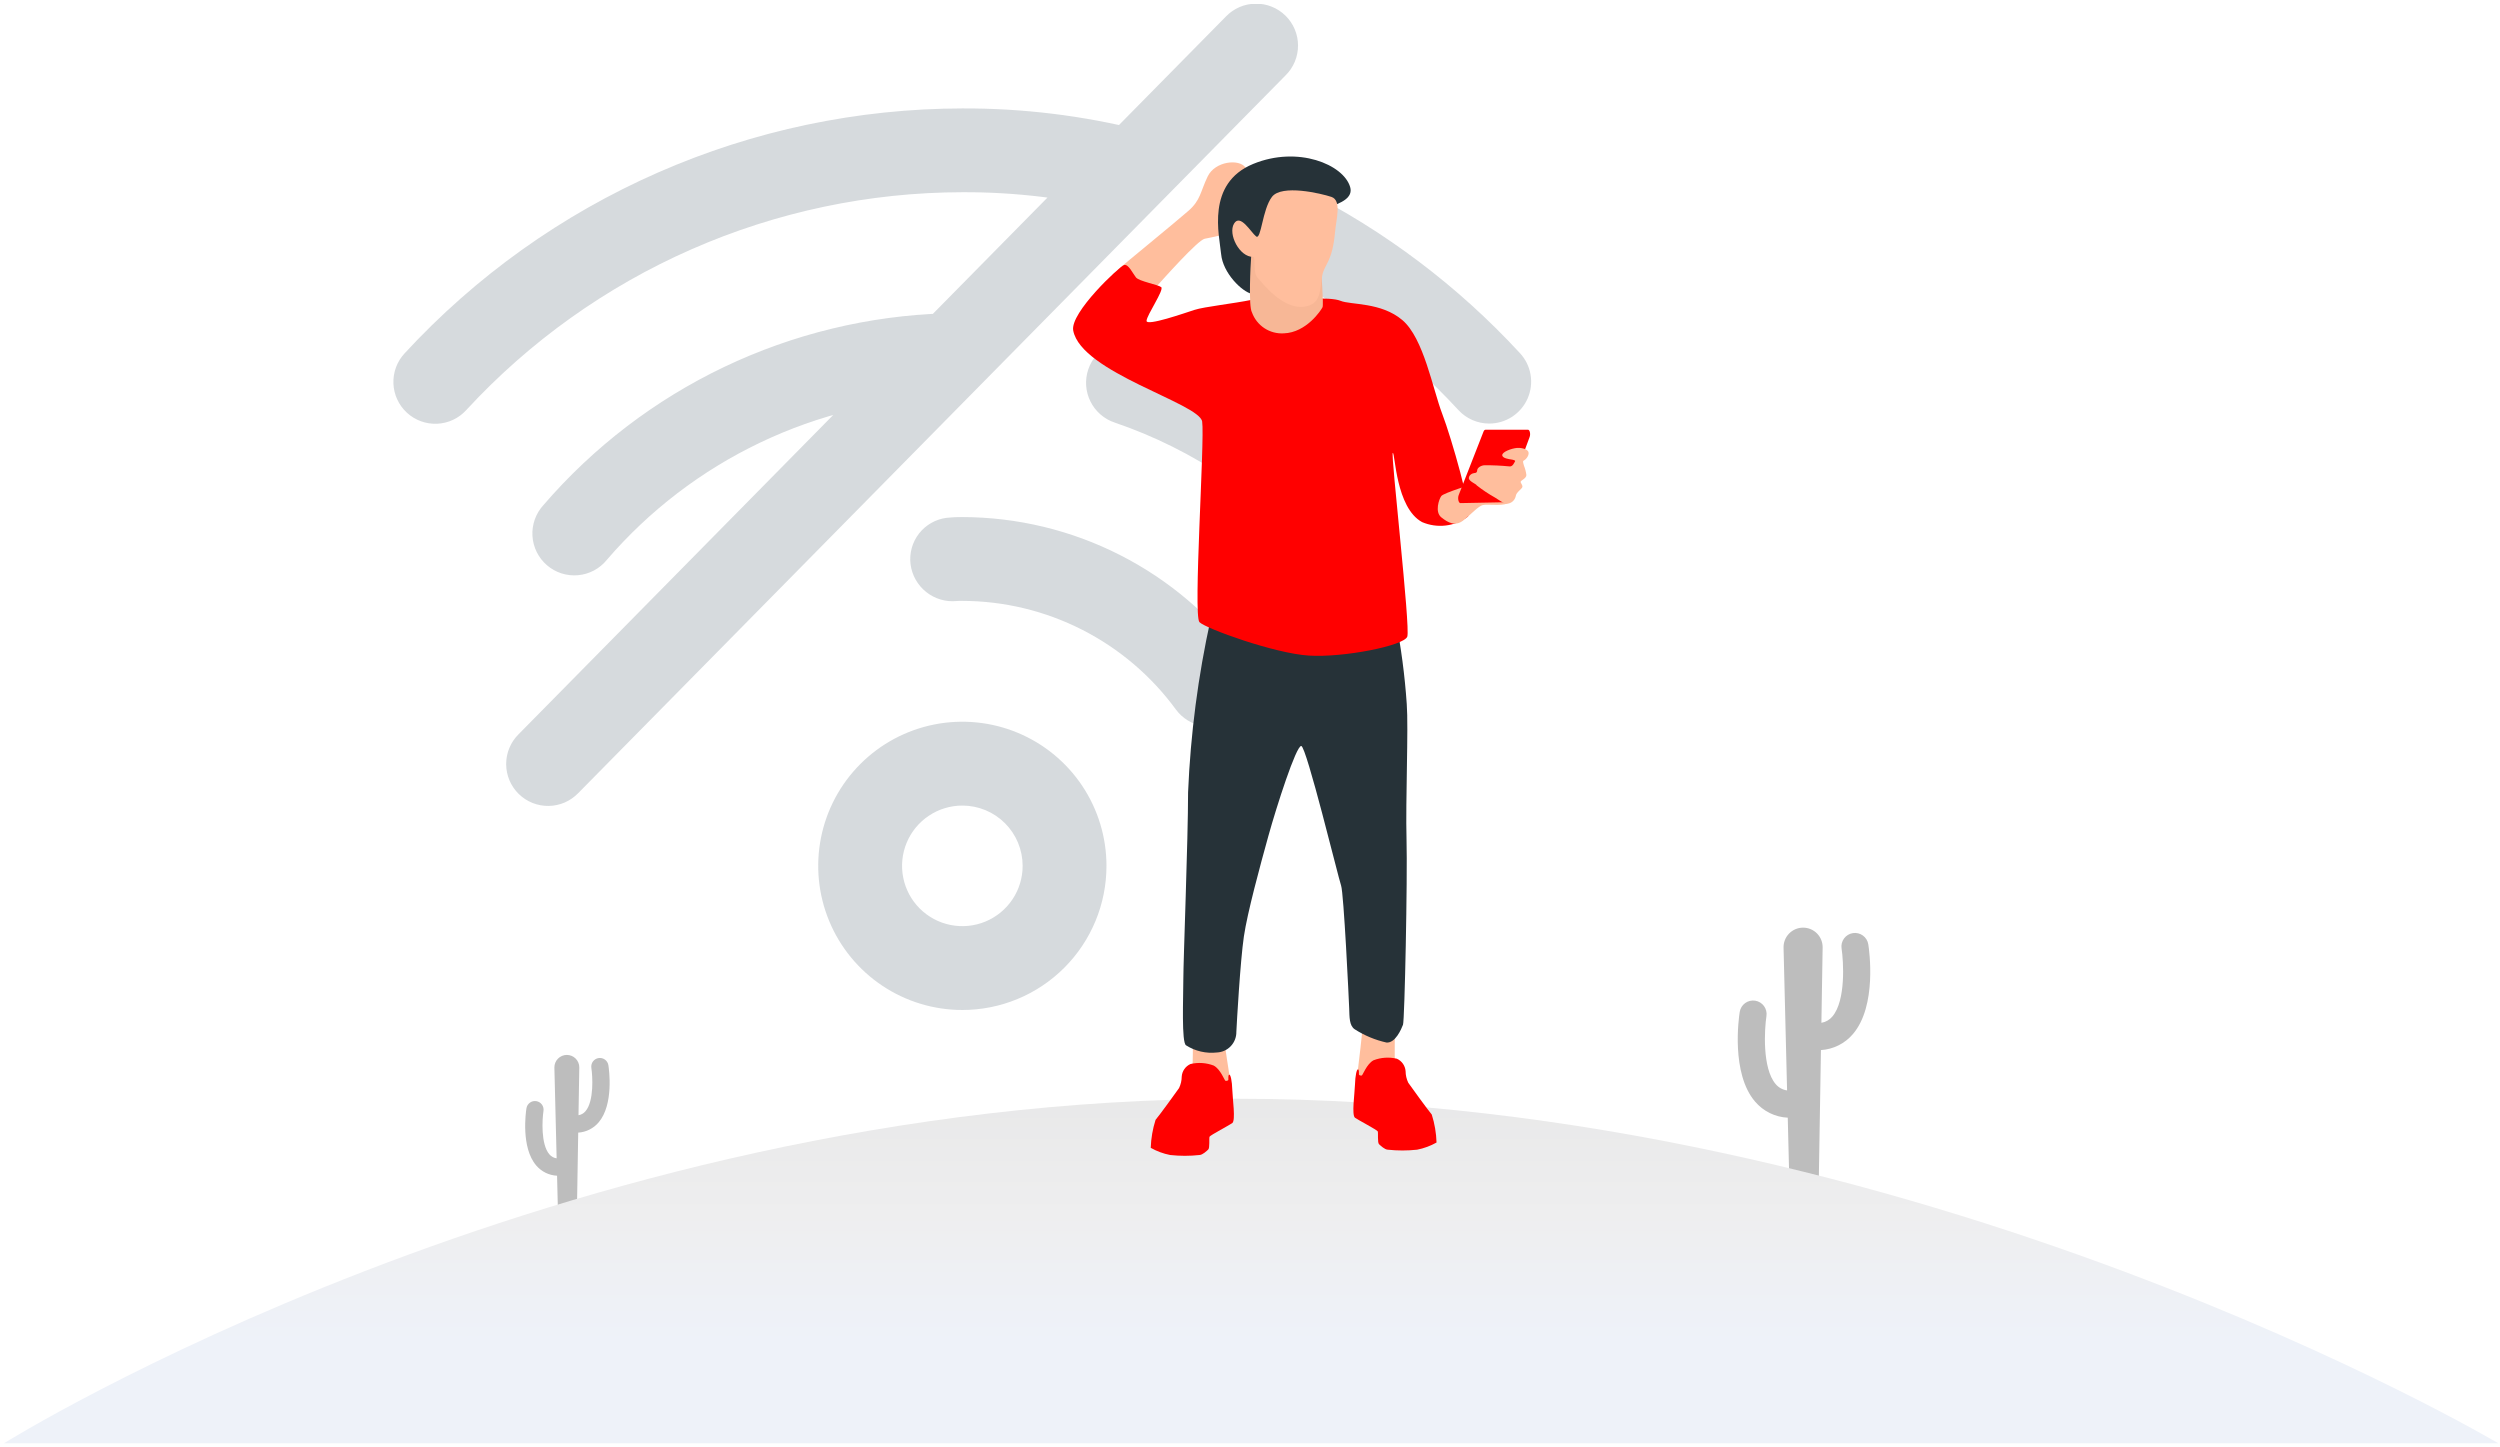 <svg width="311" height="180" viewBox="0 0 311 180" fill="none" xmlns="http://www.w3.org/2000/svg">
<g clip-path="url(#clip0_86_3287)">
<path opacity="0.22" d="M185.26 52.691C184.542 52.692 183.831 52.544 183.173 52.257C182.515 51.969 181.923 51.548 181.435 51.02C174.58 43.59 166.445 37.451 157.418 32.898C156.183 32.276 155.245 31.19 154.81 29.877C154.376 28.564 154.481 27.133 155.102 25.897C155.723 24.662 156.81 23.723 158.122 23.289C159.435 22.855 160.867 22.959 162.102 23.581C172.244 28.692 181.384 35.586 189.085 43.934C189.774 44.677 190.232 45.606 190.401 46.606C190.571 47.606 190.445 48.634 190.039 49.564C189.633 50.493 188.965 51.284 188.116 51.84C187.267 52.395 186.275 52.691 185.26 52.691V52.691ZM58.005 51.011C65.867 42.484 75.408 35.674 86.027 31.01C96.647 26.347 108.117 23.93 119.715 23.912C126.345 23.884 132.952 24.688 139.381 26.305C140.05 26.489 140.748 26.539 141.435 26.451C142.123 26.363 142.786 26.139 143.386 25.791C143.986 25.444 144.51 24.98 144.929 24.428C145.347 23.875 145.652 23.245 145.824 22.573C145.996 21.902 146.032 21.203 145.931 20.517C145.829 19.831 145.592 19.172 145.233 18.579C144.874 17.986 144.401 17.471 143.84 17.063C143.279 16.655 142.643 16.363 141.968 16.204C134.693 14.374 127.217 13.461 119.715 13.488C106.675 13.508 93.78 16.224 81.84 21.467C69.901 26.71 59.175 34.366 50.336 43.953C49.868 44.456 49.504 45.047 49.264 45.69C49.025 46.334 48.915 47.019 48.941 47.706C48.968 48.392 49.129 49.067 49.417 49.691C49.705 50.315 50.114 50.875 50.619 51.341C51.124 51.806 51.717 52.167 52.362 52.403C53.008 52.638 53.693 52.744 54.38 52.714C55.066 52.683 55.74 52.518 56.362 52.226C56.984 51.934 57.542 51.523 58.004 51.014L58.005 51.011ZM75.487 69.65C80.761 63.516 87.255 58.548 94.556 55.063C101.856 51.578 109.802 49.652 117.887 49.408C119.27 49.368 120.58 48.781 121.531 47.775C122.481 46.77 122.993 45.428 122.955 44.045C122.897 42.669 122.303 41.37 121.302 40.424C120.3 39.478 118.969 38.961 117.591 38.98C108.057 39.272 98.688 41.544 90.08 45.653C81.472 49.762 73.813 55.618 67.591 62.847C67.121 63.363 66.759 63.967 66.526 64.625C66.294 65.282 66.195 65.98 66.237 66.676C66.279 67.372 66.46 68.053 66.77 68.678C67.08 69.303 67.512 69.86 68.04 70.315C68.569 70.77 69.184 71.114 69.848 71.328C70.512 71.541 71.212 71.619 71.907 71.556C72.602 71.494 73.277 71.293 73.893 70.965C74.508 70.637 75.052 70.189 75.492 69.647L75.487 69.65ZM171.309 70.192C172.355 69.287 172.998 68.004 173.098 66.624C173.198 65.245 172.747 63.883 171.843 62.836C163.876 53.59 153.586 46.638 142.034 42.697C141.384 42.47 140.695 42.375 140.008 42.416C139.32 42.458 138.648 42.635 138.029 42.938C137.411 43.24 136.858 43.662 136.404 44.18C135.949 44.697 135.601 45.299 135.381 45.951C135.16 46.604 135.071 47.293 135.118 47.98C135.166 48.667 135.349 49.338 135.657 49.954C135.965 50.57 136.392 51.119 136.913 51.569C137.434 52.019 138.039 52.362 138.694 52.577C148.484 55.919 157.204 61.816 163.951 69.659C164.856 70.705 166.14 71.349 167.519 71.449C168.899 71.549 170.263 71.097 171.309 70.192ZM153.558 89.392C154.674 88.577 155.422 87.351 155.635 85.984C155.848 84.618 155.51 83.223 154.694 82.106C150.667 76.606 145.402 72.132 139.326 69.043C133.25 65.953 126.533 64.337 119.716 64.323C119.07 64.315 118.423 64.346 117.78 64.415C116.42 64.582 115.181 65.282 114.335 66.361C113.49 67.441 113.107 68.811 113.27 70.172C113.44 71.541 114.139 72.788 115.218 73.647C116.297 74.506 117.669 74.908 119.04 74.766C119.265 74.746 119.492 74.741 119.717 74.751C124.892 74.761 129.993 75.989 134.606 78.334C139.219 80.679 143.216 84.076 146.273 88.251C147.089 89.368 148.314 90.115 149.68 90.328C151.046 90.54 152.441 90.202 153.558 89.386V89.392ZM137.645 107.713C137.645 104.166 136.594 100.7 134.624 97.751C132.654 94.803 129.853 92.504 126.577 91.147C123.301 89.79 119.696 89.435 116.217 90.127C112.739 90.819 109.545 92.526 107.037 95.034C104.529 97.542 102.822 100.736 102.13 104.215C101.438 107.693 101.793 111.298 103.15 114.574C104.507 117.85 106.805 120.651 109.754 122.621C112.703 124.591 116.169 125.643 119.715 125.643C122.07 125.643 124.402 125.179 126.577 124.278C128.752 123.377 130.729 122.056 132.394 120.391C134.059 118.726 135.38 116.749 136.281 114.574C137.182 112.399 137.645 110.067 137.645 107.713ZM127.216 107.713C127.216 109.196 126.777 110.646 125.953 111.879C125.128 113.113 123.957 114.074 122.587 114.642C121.216 115.209 119.708 115.358 118.253 115.068C116.798 114.779 115.462 114.065 114.413 113.016C113.364 111.967 112.65 110.631 112.361 109.176C112.071 107.721 112.22 106.213 112.787 104.842C113.355 103.472 114.316 102.301 115.55 101.477C116.783 100.652 118.233 100.213 119.716 100.213C121.706 100.213 123.613 101.003 125.02 102.409C126.426 103.816 127.216 105.723 127.216 107.713ZM71.939 98.657L159.928 9.375C160.419 8.89 160.808 8.312 161.074 7.675C161.339 7.039 161.476 6.355 161.475 5.665C161.475 4.975 161.337 4.292 161.071 3.656C160.804 3.019 160.414 2.442 159.923 1.957C159.432 1.473 158.849 1.09 158.209 0.833C157.569 0.575 156.884 0.447 156.194 0.456C155.504 0.464 154.823 0.61 154.19 0.884C153.557 1.158 152.984 1.555 152.506 2.052L64.515 91.338C64.024 91.823 63.635 92.4 63.369 93.037C63.103 93.674 62.966 94.358 62.967 95.048C62.967 95.739 63.105 96.422 63.371 97.058C63.638 97.695 64.028 98.273 64.519 98.757C65.011 99.242 65.594 99.624 66.234 99.882C66.874 100.139 67.56 100.267 68.25 100.258C68.94 100.249 69.621 100.102 70.255 99.828C70.888 99.553 71.46 99.155 71.939 98.657Z" fill="#455A64"/>
<path d="M232.417 117.481C232.348 117.041 232.107 116.645 231.746 116.382C231.386 116.119 230.936 116.01 230.495 116.079C230.054 116.148 229.659 116.39 229.396 116.75C229.133 117.111 229.024 117.561 229.093 118.001C229.334 119.568 229.642 124.476 227.948 126.452C227.602 126.869 227.117 127.148 226.582 127.237L226.736 117.889C226.744 117.564 226.687 117.241 226.567 116.938C226.448 116.636 226.269 116.36 226.042 116.128C225.814 115.896 225.542 115.712 225.242 115.586C224.942 115.461 224.62 115.397 224.295 115.398C223.97 115.4 223.648 115.466 223.349 115.594C223.05 115.722 222.78 115.908 222.554 116.143C222.328 116.377 222.152 116.654 222.035 116.957C221.918 117.261 221.864 117.584 221.874 117.909L222.313 135.65C221.757 135.571 221.25 135.289 220.89 134.857C219.196 132.882 219.504 127.974 219.745 126.406C219.779 126.188 219.77 125.965 219.718 125.751C219.666 125.536 219.572 125.334 219.442 125.155C219.312 124.977 219.148 124.826 218.959 124.71C218.771 124.595 218.561 124.519 218.343 124.484C218.125 124.45 217.902 124.46 217.687 124.511C217.473 124.563 217.27 124.657 217.092 124.787C216.913 124.918 216.762 125.082 216.647 125.27C216.532 125.459 216.455 125.668 216.421 125.886C216.3 126.658 215.328 133.531 218.332 137.041C218.837 137.635 219.458 138.119 220.157 138.463C220.857 138.807 221.619 139.004 222.397 139.041L222.588 146.763H226.259L226.525 130.63C227.288 130.583 228.034 130.382 228.718 130.04C229.401 129.698 230.009 129.221 230.504 128.638C233.507 125.127 232.537 118.255 232.417 117.481Z" fill="#BDBDBD"/>
<path d="M75.684 132.517C75.663 132.378 75.614 132.244 75.54 132.124C75.467 132.004 75.371 131.899 75.257 131.816C75.143 131.733 75.014 131.673 74.877 131.64C74.741 131.607 74.599 131.601 74.46 131.623C74.32 131.645 74.187 131.694 74.067 131.767C73.946 131.84 73.842 131.936 73.759 132.05C73.676 132.164 73.616 132.293 73.583 132.43C73.55 132.567 73.544 132.709 73.565 132.848C73.719 133.848 73.915 136.976 72.835 138.235C72.615 138.5 72.306 138.678 71.965 138.735L72.065 132.776C72.065 132.572 72.024 132.371 71.945 132.183C71.866 131.996 71.751 131.825 71.607 131.682C71.462 131.539 71.291 131.425 71.103 131.348C70.914 131.271 70.712 131.232 70.509 131.232C70.305 131.233 70.104 131.274 69.916 131.353C69.728 131.432 69.558 131.546 69.415 131.691C69.271 131.836 69.158 132.007 69.081 132.195C69.004 132.384 68.965 132.585 68.965 132.789L69.245 144.098C68.891 144.048 68.568 143.868 68.338 143.593C67.258 142.334 67.454 139.205 67.608 138.206C67.652 137.925 67.583 137.638 67.415 137.408C67.248 137.179 66.995 137.025 66.714 136.981C66.433 136.937 66.147 137.007 65.917 137.174C65.687 137.342 65.533 137.594 65.489 137.875C65.412 138.367 64.789 142.749 66.707 144.986C67.029 145.364 67.425 145.672 67.871 145.892C68.317 146.111 68.802 146.236 69.298 146.26L69.42 151.183H71.76L71.93 140.898C72.417 140.868 72.892 140.74 73.328 140.521C73.764 140.303 74.152 139.999 74.467 139.628C76.374 137.393 75.764 133.017 75.684 132.517Z" fill="#BDBDBD"/>
<path d="M153.826 136.684C238.506 136.684 310.78 179.54 310.78 179.54H0.5C0.5 179.54 69.146 136.684 153.826 136.684Z" fill="url(#paint0_linear_86_3287)"/>
<path d="M173.534 127.595C173.534 127.595 173.464 131.719 173.534 132.132C173.604 132.545 171.92 134.962 171.234 134.855C170.455 134.785 169.691 134.594 168.97 134.289C168.77 134.06 168.859 133.519 168.929 133.024C168.999 132.529 169.515 128.039 169.515 127.808C169.515 127.577 172.764 126.968 173.534 127.595Z" fill="#FFBE9D"/>
<path d="M170.867 131.897C170.006 132.362 169.522 133.778 169.4 133.797C169.278 133.816 169.049 133.78 169.049 133.64C169.049 133.5 169.084 133.028 168.927 133.028C168.77 133.028 168.594 133.798 168.56 134.917C168.526 136.036 168.127 138.706 168.56 139.046C168.832 139.259 171.324 140.568 171.394 140.746C171.464 140.924 171.341 142.146 171.551 142.338C171.761 142.53 172.251 143.003 172.635 143.021C173.85 143.154 175.076 143.154 176.292 143.021C177.139 142.855 177.954 142.553 178.706 142.129C178.668 140.946 178.468 139.775 178.111 138.648C177.779 138.281 175.382 134.992 175.189 134.694C174.974 134.245 174.86 133.755 174.856 133.259C174.832 132.925 174.718 132.604 174.527 132.33C174.336 132.056 174.073 131.839 173.769 131.703C172.804 131.475 171.794 131.542 170.869 131.897H170.867Z" fill="#FF0000"/>
<path d="M148.395 129.982C148.395 129.982 148.395 132.382 148.326 132.797C148.257 133.212 149.941 135.627 150.626 135.52C151.406 135.45 152.169 135.259 152.89 134.954C153.09 134.725 153.002 134.183 152.93 133.689C152.858 133.195 152.415 130.426 152.415 130.196C152.415 129.966 149.155 129.355 148.395 129.982Z" fill="#FFBE9D"/>
<path d="M150.614 76.985C149.043 84.081 148.1 91.303 147.797 98.565C147.797 104.465 147.207 119.504 147.207 121.79C147.207 124.076 146.961 129.747 147.551 130.042C148.691 130.768 150.047 131.081 151.39 130.928C152.046 130.898 152.664 130.614 153.115 130.136C153.565 129.658 153.811 129.024 153.802 128.368C153.851 127.285 154.294 119.508 154.737 116.505C155.18 113.502 156.755 107.711 157.789 103.986C158.823 100.261 161.235 92.77 161.875 92.799C162.515 92.828 166.501 109.238 166.833 110.168C167.165 111.098 167.798 124.311 167.839 125.421C167.88 126.531 167.839 127.598 168.539 128.05C169.747 128.824 171.081 129.38 172.481 129.693C173.59 129.776 174.329 128.009 174.534 127.475C174.739 126.941 175.103 109.267 174.972 104.418C174.841 99.569 175.224 90.528 175 87.58C174.758 84.02 174.29 80.48 173.6 76.98C173.134 75.656 150.614 76.985 150.614 76.985Z" fill="#263238"/>
<path d="M143.728 35.801C144.658 34.768 148.998 29.876 149.86 29.701C150.722 29.526 152.817 29.149 153.285 28.668C153.753 28.187 155.729 21.979 154.947 20.85C154.165 19.721 151.147 20.042 150.229 21.963C149.311 23.884 149.36 24.891 147.85 26.218C146.34 27.545 139.762 32.924 139.15 33.467C138.538 34.01 139.75 36.65 140.713 37.108C141.676 37.566 143.728 35.801 143.728 35.801Z" fill="#FFBE9D"/>
<path d="M155.721 37.295C153.503 37.76 149.821 38.154 148.603 38.547C147.385 38.94 142.594 40.622 142.63 39.906C142.666 39.19 144.848 36.044 144.454 35.721C144.06 35.398 141.7 35.006 141.307 34.505C140.914 34.004 140.377 32.825 139.84 32.967C139.303 33.109 133.083 38.904 133.509 41.122C134.509 46.351 149.209 50.162 149.549 52.443C149.889 54.724 148.409 76.592 149.214 77.397C150.019 78.202 158.538 81.288 162.831 81.556C167.124 81.824 174.655 80.329 175.066 79.199C175.477 78.069 172.971 56.341 173.266 56.341C173.561 56.341 173.639 63.181 176.909 64.95C177.835 65.347 178.85 65.493 179.85 65.374C180.851 65.254 181.802 64.874 182.609 64.27C183.177 63.626 180.58 54.533 179.409 51.47C178.238 48.407 177.109 42.07 174.452 39.818C171.795 37.566 168.043 37.952 166.752 37.418C165.461 36.884 161.127 37.268 160.035 37.154C158.596 37.123 157.156 37.17 155.721 37.295Z" fill="#FF0000"/>
<path d="M183.42 60.154C183.42 60.154 179.597 61.31 179.299 61.707C179.001 62.104 178.471 63.695 179.299 64.358C180.127 65.021 181.036 65.517 182.019 64.752C183.002 63.987 183.898 62.958 184.466 62.828C185.034 62.698 186.733 62.942 187.446 62.662C188.159 62.382 189.512 56.974 188.966 56.647C188.42 56.32 183.42 60.154 183.42 60.154Z" fill="#FFBE9D"/>
<path d="M155.741 36.56C154.507 36.304 152.125 33.975 151.907 31.608C151.694 29.301 149.998 22.821 155.902 20.39C161.441 18.108 167.141 20.455 167.96 23.269C168.725 25.896 162.223 26.014 159.839 27.725C157.455 29.436 157.293 30.572 156.698 30.301C156.103 30.03 155.741 36.56 155.741 36.56Z" fill="#263238"/>
<path d="M155.643 31.942C155.565 32.998 155.298 38.107 155.742 38.859C156.031 39.664 156.573 40.353 157.287 40.824C158.001 41.294 158.848 41.521 159.701 41.469C162.532 41.38 164.369 38.549 164.524 38.218C164.679 37.887 164.347 33.794 164.347 33.109C164.347 32.424 160.546 30.809 159.016 30.852C157.486 30.895 155.713 30.948 155.643 31.942Z" fill="#F7B796"/>
<path d="M155.905 31.956C156.224 31.948 155.847 33.894 156.426 34.53C157.005 35.166 159.526 38.486 162.186 38.16C164.486 37.88 164.159 35.895 164.491 34.26C164.791 32.776 165.75 32.648 166.091 28.774C166.221 27.274 166.93 24.927 165.628 24.494C164.326 24.059 159.438 22.902 158.228 24.494C157.018 26.084 156.897 29.902 156.261 29.41C155.625 28.919 154.294 26.518 153.513 27.82C152.732 29.12 154.195 32.007 155.905 31.956Z" fill="#FFBE9D"/>
<path d="M184.548 53.695L181.466 61.574C181.306 61.984 181.435 62.592 181.685 62.587L187.136 62.48C187.227 62.481 187.313 62.383 187.369 62.233L190.286 54.361C190.425 53.994 190.302 53.461 190.087 53.458L184.78 53.462C184.691 53.466 184.606 53.548 184.548 53.695Z" fill="#FF0000"/>
<path d="M188.729 55.719C187.975 55.794 186.879 56.219 186.879 56.619C186.879 57.019 187.759 57.119 188.001 57.159C188.243 57.199 188.562 57.272 188.471 57.393C188.38 57.514 188.198 58.12 187.713 58.015C186.71 57.918 185.702 57.872 184.695 57.878C184.285 57.878 183.795 58.166 183.77 58.47C183.745 58.774 183.649 58.834 183.406 58.849C183.163 58.864 182.723 59.092 182.723 59.486C182.723 59.88 183.697 60.235 183.697 60.375C184.417 60.942 185.182 61.452 185.983 61.899C186.358 62.116 187.058 62.668 187.452 62.668C187.71 62.654 187.956 62.558 188.155 62.393C188.353 62.227 188.492 62.002 188.552 61.751C188.601 61.209 189.379 60.815 189.39 60.551C189.401 60.287 189.143 60.088 189.173 59.92C189.203 59.752 189.883 59.52 189.883 59.092C189.831 58.69 189.728 58.295 189.578 57.919C189.539 57.742 189.378 57.357 189.539 57.308C189.7 57.259 190.248 56.746 190.15 56.273C190.052 55.8 189.069 55.684 188.729 55.719Z" fill="#FFBE9D"/>
<path d="M150.99 132.559C151.851 133.024 152.334 134.44 152.457 134.459C152.58 134.478 152.808 134.441 152.808 134.302C152.808 134.163 152.773 133.69 152.931 133.69C153.089 133.69 153.263 134.46 153.298 135.58C153.333 136.7 153.731 139.369 153.298 139.709C153.026 139.922 150.534 141.231 150.464 141.409C150.394 141.587 150.516 142.809 150.307 143.001C150.098 143.193 149.607 143.666 149.222 143.683C148.007 143.817 146.781 143.817 145.566 143.683C144.719 143.517 143.904 143.216 143.152 142.791C143.191 141.609 143.393 140.437 143.752 139.31C144.085 138.943 146.481 135.653 146.674 135.356C146.889 134.908 147.002 134.419 147.006 133.922C147.03 133.588 147.143 133.268 147.335 132.993C147.526 132.719 147.788 132.502 148.093 132.365C149.057 132.137 150.068 132.204 150.993 132.559H150.99Z" fill="#FF0000"/>
</g>
<defs>
<linearGradient id="paint0_linear_86_3287" x1="155.64" y1="126.955" x2="155.64" y2="167.026" gradientUnits="userSpaceOnUse">
<stop stop-color="#E5E5E5"/>
<stop offset="0.603" stop-color="#EEEEEF"/>
<stop offset="1" stop-color="#EEF2F9"/>
</linearGradient>
<clipPath id="clip0_86_3287">
<rect width="310.28" height="179.04" fill="white" transform="translate(0.5 0.5)"/>
</clipPath>
</defs>
</svg>

